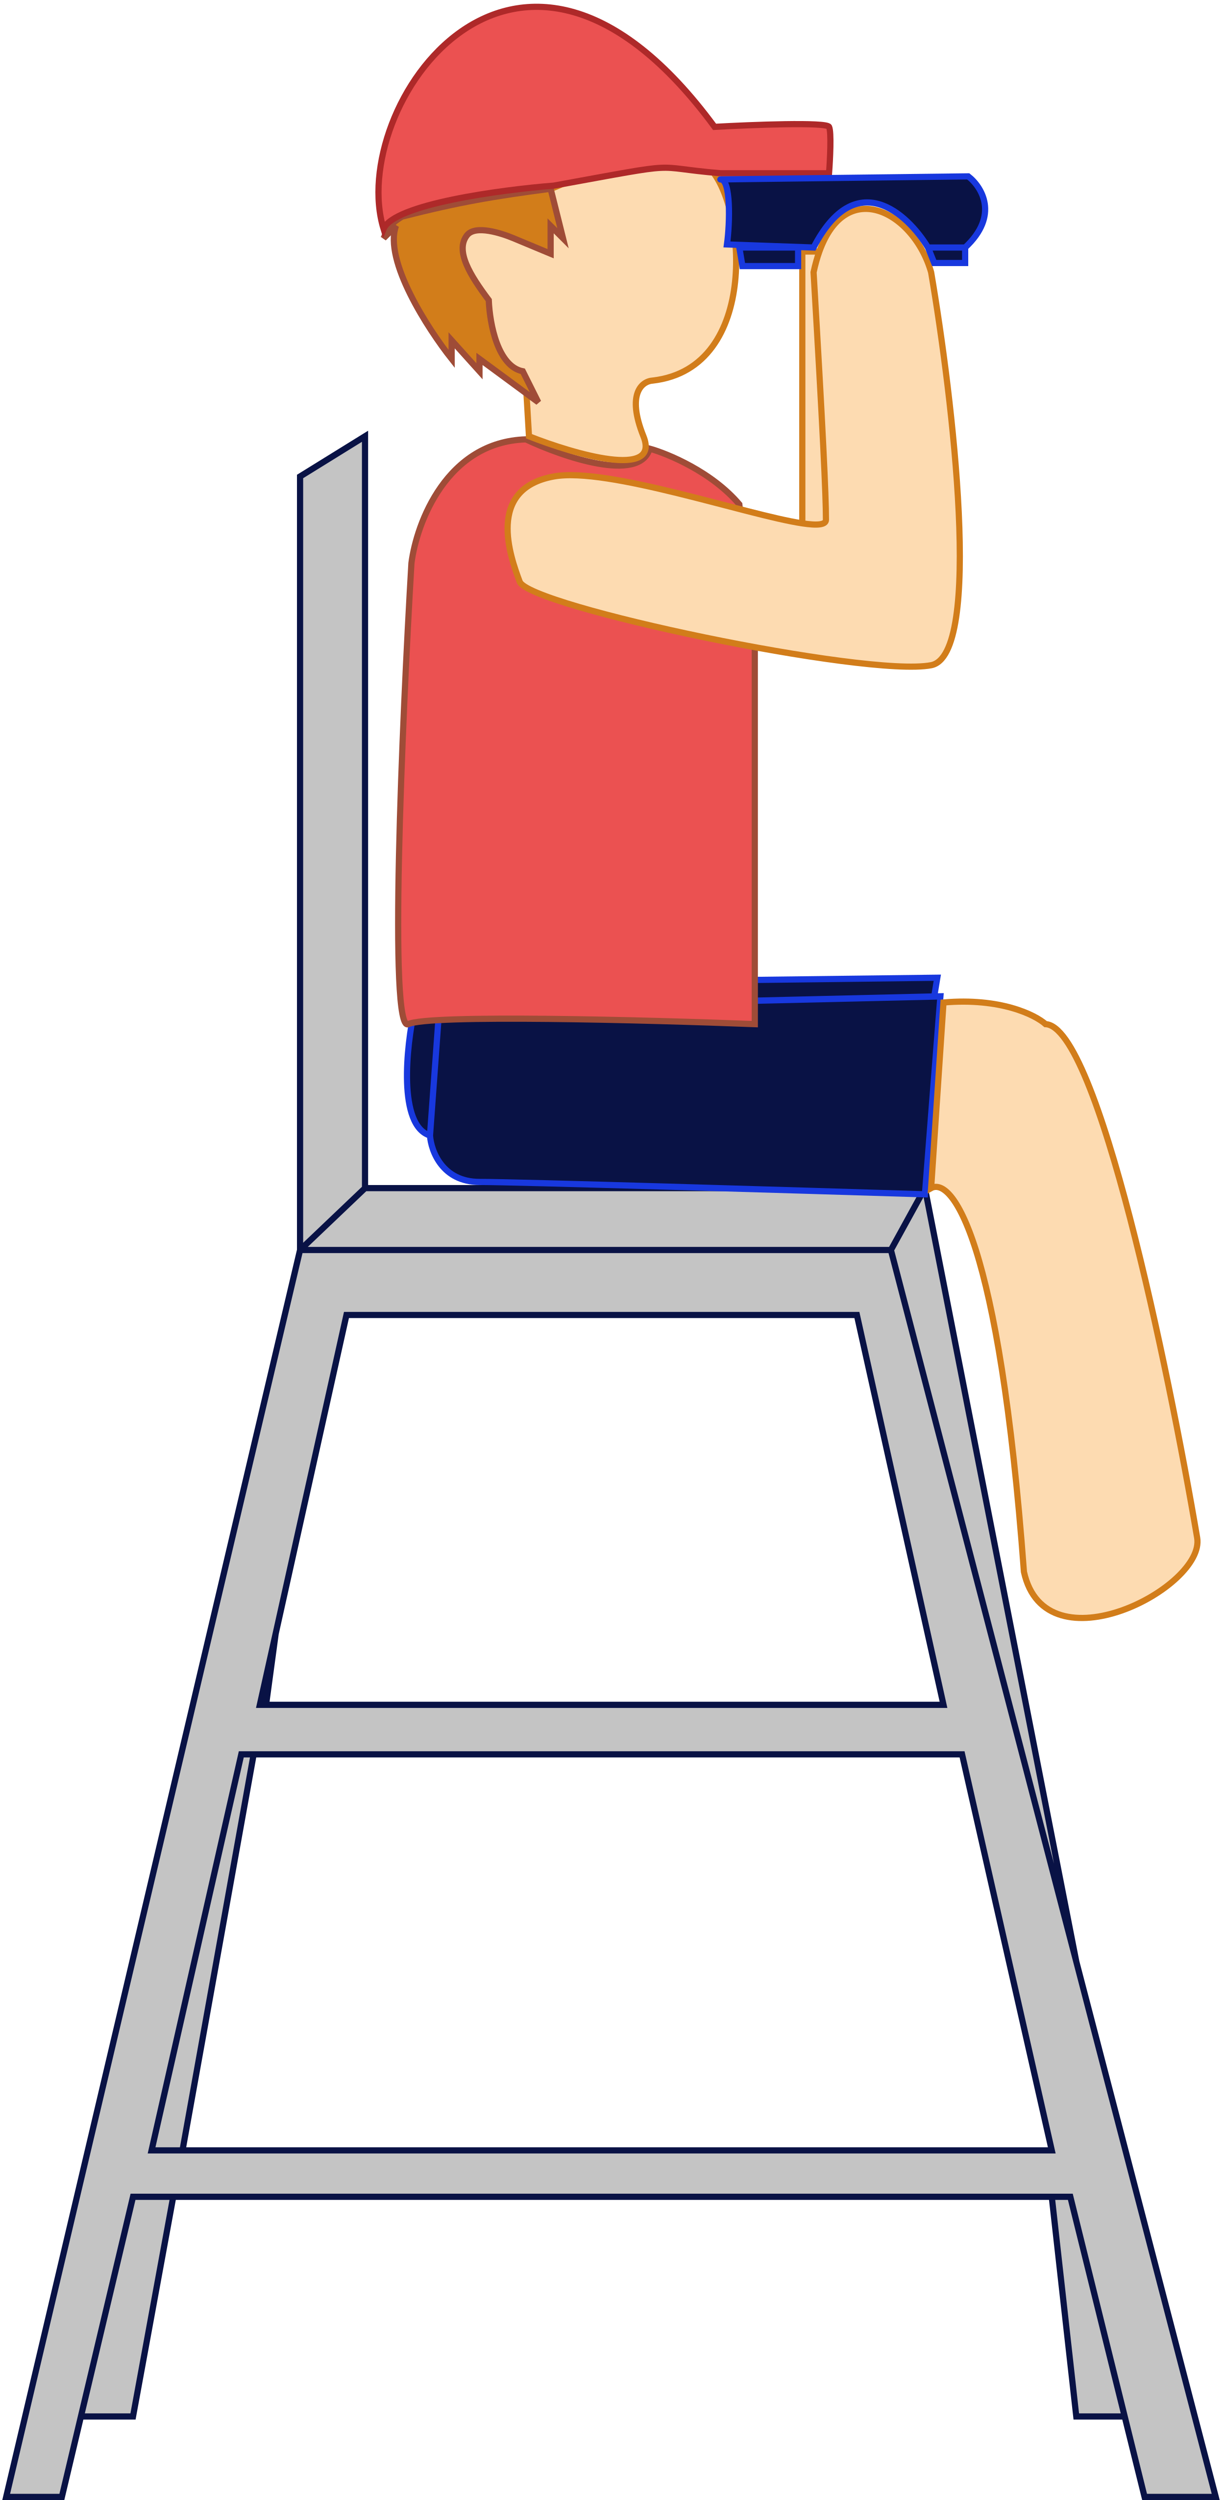 <svg width="198" height="404" viewBox="0 0 198 404" fill="none" xmlns="http://www.w3.org/2000/svg">
<path fill-rule="evenodd" clip-rule="evenodd" d="M144 202H48.5L1 403.5H10L13.082 390.5L21.5 355H28H170H173L181.784 390.5L185 403.5H196.5L193.113 390.5L173.963 317L144 202ZM24.5 347.5L39 283.5H41H155.5L170 347.5H29.5H24.5ZM138.5 212.5L152.5 275.5H43H42L44.556 264L56 212.5H138.5Z" fill="#C4C4C4"/>
<path d="M48.5 202L59 192V70.5L48.5 77V202Z" fill="#C4C4C4"/>
<path d="M48.5 202H144L149.5 192H59L48.5 202Z" fill="#C4C4C4"/>
<path d="M21.5 355L13.082 390.5H21.5L28 355H21.5Z" fill="#C4C4C4"/>
<path d="M39 283.5L24.5 347.5H29.5L41 283.5H39Z" fill="#C4C4C4"/>
<path d="M149.5 192L144 202L173.963 317L149.5 192Z" fill="#C4C4C4"/>
<path d="M181.784 390.5L173 355H170L173.963 390.5H181.784Z" fill="#C4C4C4"/>
<path d="M144 202H48.5M144 202L149.5 192M144 202L173.963 317M48.5 202L1 403.5H10L13.082 390.5M48.5 202L59 192M48.5 202V77L59 70.5V192M59 192H149.5M149.5 192L173.963 317M13.082 390.5L21.5 355H28M13.082 390.5H21.5L28 355M28 355H170M29.5 347.5H170L155.5 283.5H41M29.5 347.5H24.5L39 283.5H41M29.5 347.5L41 283.5M43 275.5H42L44.556 264M43 275.5H152.5L138.5 212.5H56L44.556 264M43 275.5L44.556 264M173.963 317L193.113 390.5L196.5 403.5H185L181.784 390.5M181.784 390.5L173 355H170M181.784 390.5H173.963L170 355" stroke="#091245"/>
<path d="M152 161L71 162.907L69.5 183.5C69.667 186 71.5 191 77.5 191C83.5 191 127.667 192.333 149.5 193L152 161Z" fill="#091245"/>
<path d="M67 163C65.667 169.167 64.3 181.9 69.5 183.5L71 162.907L67 163Z" fill="#091245"/>
<path d="M71 162.907L151 161.047L151.5 158L68.5 159L67 163L71 162.907Z" fill="#091245"/>
<path d="M67 163C65.667 169.167 64.3 181.9 69.5 183.5M67 163L71 162.907M67 163L68.5 159L151.5 158L151 161.047L71 162.907M69.5 183.5L71 162.907M69.5 183.5C69.667 186 71.5 191 77.5 191C83.5 191 127.667 192.333 149.5 193L152 161L71 162.907" stroke="#1838DE"/>
<path d="M105 72.5C108 73.333 115.1 76.3 119.5 81.5L122 105V165.5C104.667 164.833 69.2 163.9 66 165.5C62.8 167.1 65 116.5 66.5 91C67.333 84.5 72.2 71.4 85 71C91 73.833 103.4 78.1 105 72.5Z" fill="#EB5151" stroke="#9F4C37"/>
<path d="M85.5 70.5L85 62C83 60 77.6 54.6 78 49C71.5 44.5 71.9 34.1 79.5 36.5C87.1 38.9 88.5 34.5 88 31C94.833 27.833 109.7 22.6 114.5 27C120.5 32.5 123 59.5 105.5 61.5C103.833 61.597 101.2 63.532 104 70.5C106.8 77.468 92.833 73.403 85.5 70.5Z" fill="#FDDBB1"/>
<path d="M150.5 44C147.726 34.29 136.828 28.429 132.435 40.649C132.078 41.644 131.763 42.758 131.5 44C133 69.5 133.5 80 133.5 84C133.5 84.836 132.059 84.93 129.678 84.573C120.668 83.222 98.201 75.418 89.5 77C78.5 79 82.5 90 84 94C85.5 98 140 109.5 150.5 107.5C158.9 105.9 154 64.5 150.5 44Z" fill="#FDDBB1"/>
<path d="M193.5 248.5C188.833 221 177.4 165.9 169 165.5C167.333 164 161.7 161.2 152.5 162L150.5 192C153.833 190.167 161.5 200 165.5 254C169 270 194.858 256.5 193.5 248.5Z" fill="#FDDBB1"/>
<path d="M133.5 84C133.5 80 133 69.5 131.5 44C131.763 42.758 132.078 41.644 132.435 40.649H129.678V84.573C132.059 84.93 133.5 84.836 133.5 84Z" fill="#FDDBB1"/>
<path d="M132.435 40.649C136.828 28.429 147.726 34.29 150.5 44C154 64.5 158.9 105.9 150.5 107.5C140 109.5 85.5 98 84 94C82.5 90 78.5 79 89.5 77C98.201 75.418 120.668 83.222 129.678 84.573M132.435 40.649C132.078 41.644 131.763 42.758 131.5 44C133 69.5 133.5 80 133.5 84C133.5 84.836 132.059 84.93 129.678 84.573M132.435 40.649H129.678V84.573M193.5 248.5C188.833 221 177.4 165.9 169 165.5C167.333 164 161.7 161.2 152.5 162L150.5 192C153.833 190.167 161.5 200 165.5 254C169 270 194.858 256.5 193.5 248.5ZM85.5 70.5L85 62C83 60 77.6 54.6 78 49C71.5 44.5 71.9 34.1 79.5 36.5C87.1 38.9 88.5 34.5 88 31C94.833 27.833 109.7 22.6 114.5 27C120.5 32.5 123 59.5 105.5 61.5C103.833 61.597 101.2 63.532 104 70.5C106.8 77.468 92.833 73.403 85.5 70.5Z" stroke="#D27D1A"/>
<path d="M87 65L77.5 58V60L73 55V58C69.167 53.167 62 42.1 64 36.5L62 38.5C62.669 37.078 62.886 36.263 65 35C74.367 32.623 79.622 31.743 89 30.5L91 38.5L89 36.5V41L83 38.5C81 37.667 76.846 36.318 75.5 38C73.5 40.5 76 44.5 79 48.5C79.167 52.5 80.5 59.2 84.5 60L87 65Z" fill="#D27D1A" stroke="#9F4C37"/>
<path d="M62 37C56 17.5 83.5 -23 115.5 20.5C121.5 20.167 133.6 19.7 134 20.5C134.4 21.3 134.167 25.833 134 28H116.5C104.5 27 111.5 26 89.5 30C81 30.667 63.6 33 62 37Z" fill="#EB5151" stroke="#AE2929"/>
<path d="M156 40H150C146.667 34.5 138.3 26.8 131.5 40L117.5 39.5C118 35.833 118.1 29 116.5 29C114.9 29 142.5 28.667 156.5 28.5C158.667 30.167 161.6 34.8 156 40Z" fill="#091245"/>
<path d="M129 43V40L119.5 40L120 43H129Z" fill="#091245"/>
<path d="M156 40H150L151 42.5H156V40Z" fill="#091245"/>
<path d="M156 40H150M156 40C161.6 34.8 158.667 30.167 156.5 28.5C142.5 28.667 114.9 29 116.5 29C118.1 29 118 35.833 117.5 39.5L131.5 40C138.3 26.8 146.667 34.5 150 40M156 40V42.5H151L150 40M129 40V43H120L119.5 40L129 40Z" stroke="#1838DE"/>
</svg>

